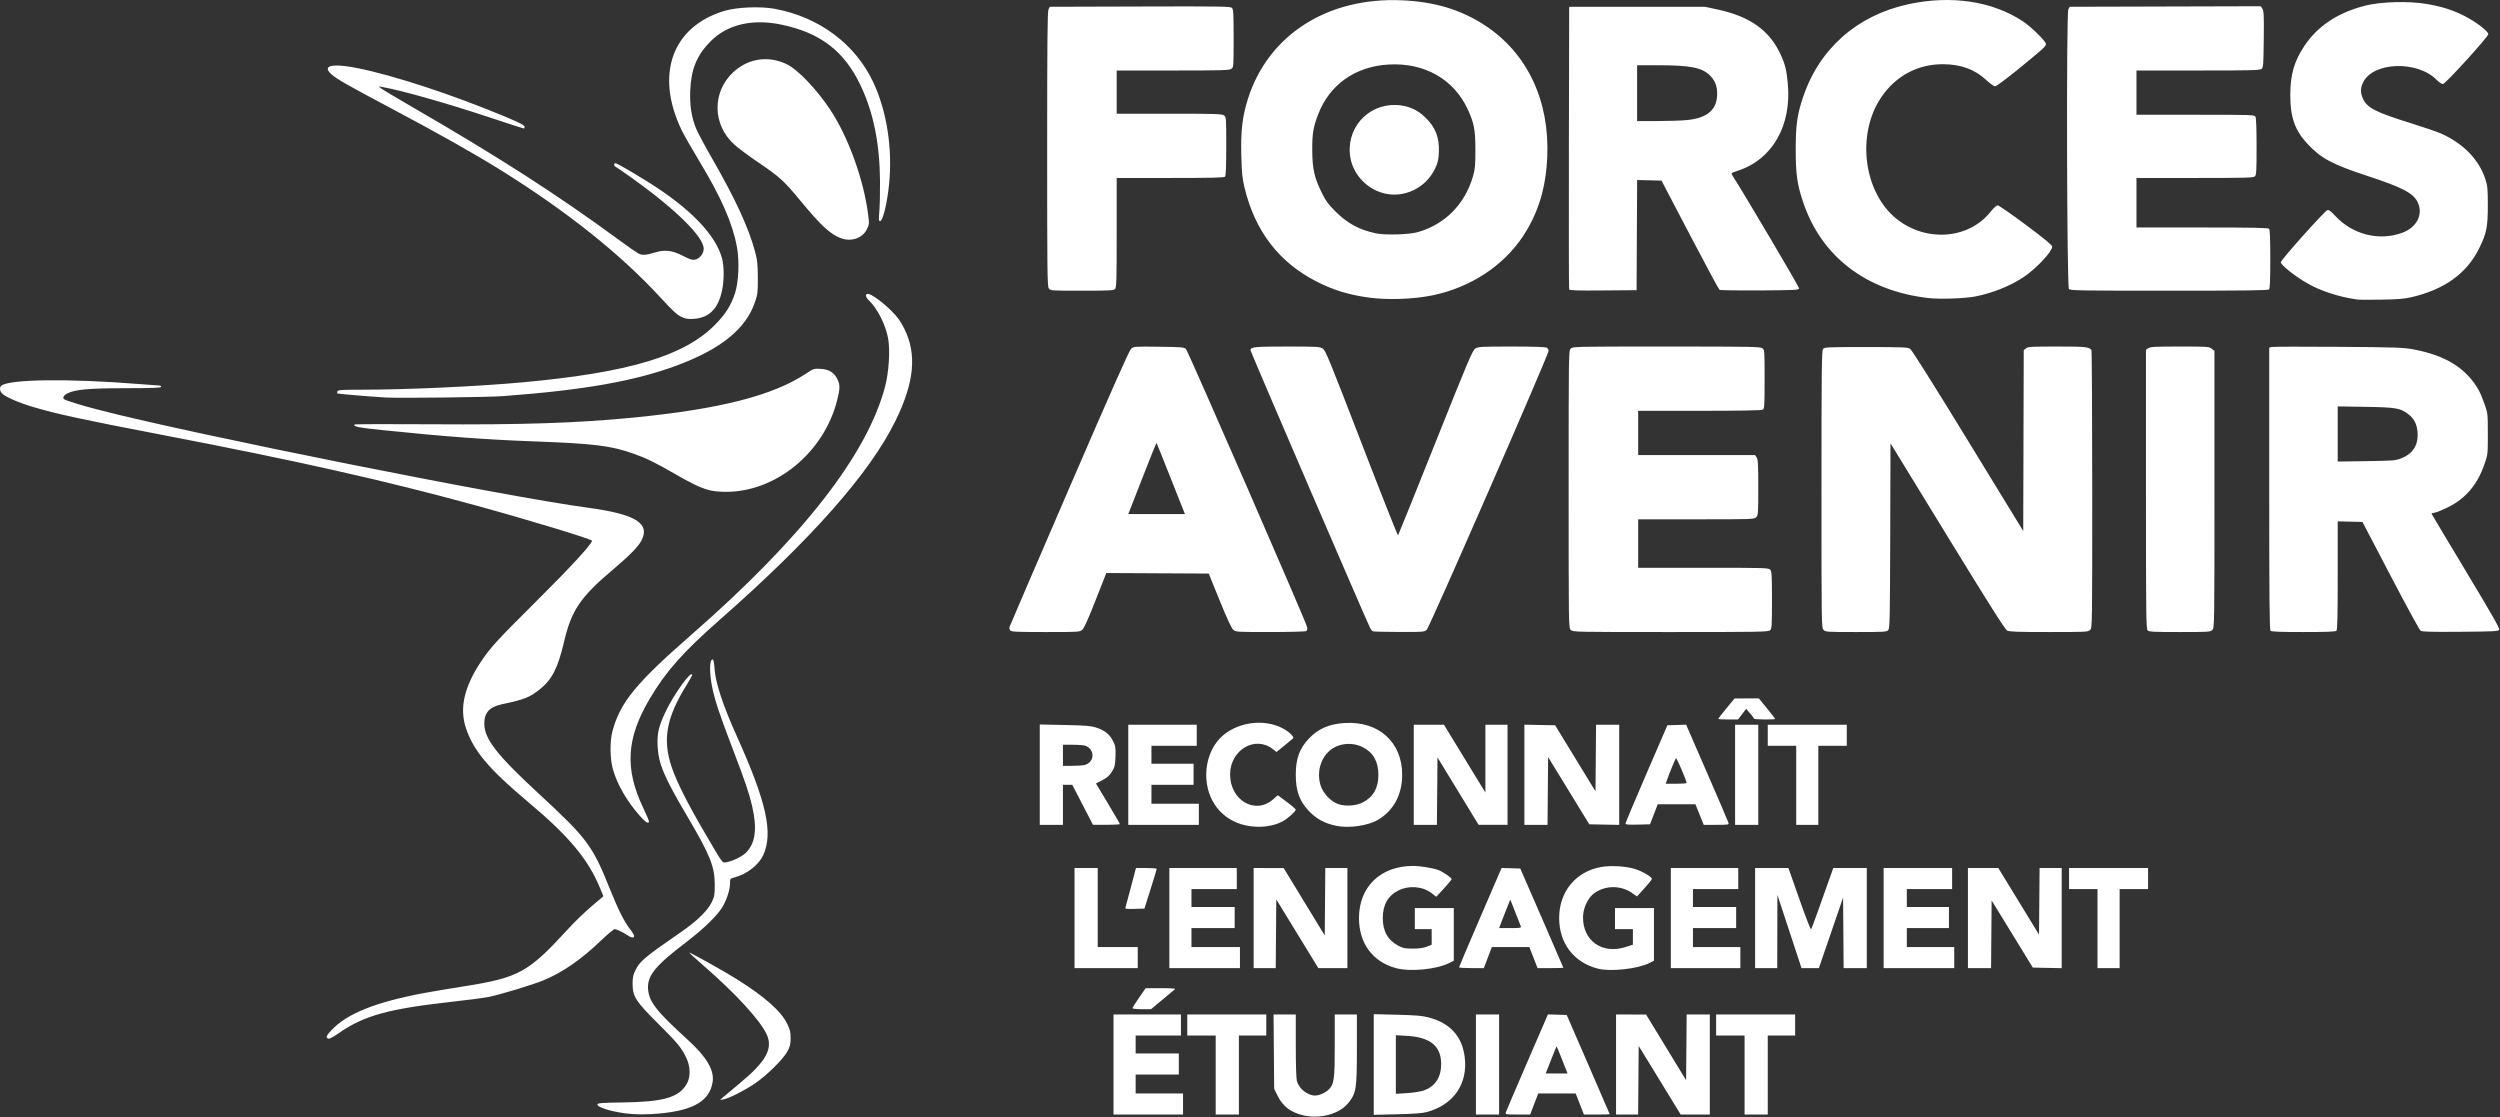 <svg width="3164" height="1414" viewBox="0 0 3164 1414" fill="none" xmlns="http://www.w3.org/2000/svg">
<rect x="0" y="0" width="3164" height="1414" fill="#333333" stroke="none"/>
<g clip-path="url(#clip0_753_173)">
<path d="M1648.6 1411.37C1633.27 1407.6 1623.44 1399.99 1616.99 1386.88L1612.6 1377.97L1612.2 1330.94L1611.81 1283.91H1625.87H1639.93L1639.94 1323.57C1639.94 1346.75 1640.52 1365.3 1641.33 1368.2C1643.99 1377.81 1654.85 1386.47 1664.31 1386.54C1669.4 1386.58 1677.19 1383.14 1681.63 1378.89C1688.4 1372.41 1689.27 1366.07 1689.27 1323V1283.91H1703.27H1717.27V1327.77C1717.27 1377.83 1716.42 1383.33 1706.77 1395.53C1695.35 1409.98 1670.47 1416.76 1648.6 1411.37ZM791.934 1409.12C772.715 1406.66 755.475 1401.18 756.18 1397.76C756.54 1396.01 761.015 1395.65 787.267 1395.29C839.662 1394.58 858.979 1389.08 869 1372.03C874.018 1363.5 874.002 1350.57 868.961 1339.62C862.96 1326.57 857.585 1319.98 833.316 1295.91C804.72 1267.54 800.611 1261.18 800.605 1245.24C800.601 1236.98 801.25 1233.92 804.334 1227.64C809.849 1216.41 815.952 1211.33 862.574 1179.14C882.041 1165.7 895.576 1152.49 900.715 1141.91C904.252 1134.62 904.6 1132.65 904.6 1119.91C904.6 1096.8 898.756 1082.21 869.873 1033.24C840.363 983.207 833.372 966.711 832.297 944.574C831.499 928.146 833.543 919.326 842.534 900.4C853.157 878.039 875.934 846.716 875.934 854.468C875.934 855.144 872.845 860.676 869.071 866.762C843.295 908.32 838.281 935.616 850.001 970.574C856.235 989.169 870.006 1016.57 891.785 1053.73C916.172 1095.33 913.815 1092.16 919.649 1091.15C927.202 1089.85 938.755 1084.25 943.717 1079.5C956.045 1067.7 958.582 1049.07 951.833 1019.91C948.112 1003.83 942.795 988.166 927.616 948.574C910.717 904.499 904.761 886.619 901.339 869.698C897.589 851.154 897.855 834.574 901.903 834.574C903.011 834.574 903.791 838.338 904.321 846.241C905.523 864.172 914.986 892.844 932.595 931.907C970.059 1015.02 978.761 1054.19 965.978 1082.17C960.237 1094.74 945.495 1106.2 929.567 1110.49C924.058 1111.98 923.934 1112.14 923.934 1117.72C923.934 1125.17 920.705 1135.95 915.488 1145.91C909.657 1157.04 891.423 1174.98 867.267 1193.36C829.314 1222.23 818.971 1235.03 820.173 1251.65C821.349 1267.9 830.65 1279.76 871.057 1316.54C894.204 1337.6 904.115 1354.45 901.939 1369.04C898.358 1393.04 878.231 1405.16 835.267 1409.2C818.583 1410.76 804.517 1410.74 791.934 1409.12ZM1409.27 1347.24V1283.91H1451.93H1494.6V1297.24V1310.57H1465.93H1437.27V1321.91V1333.24H1464.6H1491.93V1346.57V1359.91H1464.6H1437.27V1371.91V1383.91H1467.27H1497.27V1397.24V1410.57H1453.27H1409.27V1347.24ZM1538.6 1360.57V1310.57H1520.6H1502.6V1297.24V1283.91H1552.6H1602.6V1297.24V1310.57H1585.27H1567.93V1360.57V1410.57H1553.27H1538.6V1360.57ZM1738.6 1347.23V1283.54L1768.27 1284.27C1792.38 1284.85 1799.89 1285.51 1808.37 1287.75C1835.22 1294.87 1850.24 1311.31 1853.68 1337.35C1858.17 1371.34 1839.87 1398.16 1805.93 1407.35C1800.18 1408.91 1789.6 1409.71 1768.27 1410.22L1738.6 1410.92V1347.23ZM1800.93 1380.43C1815.97 1375.57 1823.9 1363.93 1823.92 1346.66C1823.95 1323.89 1810.22 1312.64 1780.31 1310.95L1766.6 1310.17V1347.24V1384.31L1780.36 1383.47C1787.93 1383.01 1797.19 1381.64 1800.93 1380.43ZM1867.93 1347.24V1283.91H1882.6H1897.27V1347.24V1410.57H1882.6H1867.93V1347.24ZM1905.59 1408.24C1905.94 1406.96 1918.12 1378.44 1932.65 1344.86L1959.06 1283.81L1970.95 1284.19L1982.83 1284.57L2010.05 1347.15C2025.02 1381.57 2037.27 1409.92 2037.27 1410.15C2037.27 1410.38 2029.92 1410.57 2020.93 1410.57H2004.6L1999.4 1397.24L1994.2 1383.91H1970.49H1946.78L1941.69 1397.22L1936.6 1410.52L1920.78 1410.55C1906.35 1410.57 1905.01 1410.37 1905.59 1408.24ZM1981.11 1351.57C1979.58 1347.72 1976.49 1339.92 1974.25 1334.23C1972.01 1328.54 1970.04 1324.04 1969.88 1324.23C1969.72 1324.42 1966.58 1332.22 1962.91 1341.57L1956.23 1358.57H1970.06H1983.89L1981.11 1351.57ZM2045.27 1347.24V1283.91L2064.27 1283.95L2083.27 1283.99L2108.6 1325.56L2133.93 1367.13L2134.29 1325.52L2134.64 1283.91H2149.29H2163.93V1347.24V1410.57H2145.52H2127.1L2100.52 1367.15L2073.93 1323.73L2073.58 1367.15L2073.23 1410.57H2059.25H2045.27V1347.24ZM2207.93 1360.57V1310.57H2189.93H2171.93V1297.24V1283.91H2221.93H2271.93V1297.24V1310.57H2254.6H2237.27V1360.57V1410.57H2222.6H2207.93V1360.57ZM914.718 1389.01C916.616 1387.3 926.16 1379.32 935.928 1371.26C969.552 1343.54 978.633 1327.11 970.302 1309.07C962.007 1291.1 930.67 1257.01 890.275 1222C880.196 1213.26 872.167 1205.9 872.432 1205.63C873.114 1204.95 916.672 1229.32 932.248 1239.09C967.833 1261.43 988.271 1279.47 996.158 1295.5C999.924 1303.16 1000.6 1305.96 1000.58 1313.89C1000.56 1321.7 999.905 1324.45 996.593 1330.57C991.069 1340.79 969.868 1361.65 954.827 1371.66C941.065 1380.81 922.335 1390.23 915.617 1391.37L911.267 1392.11L914.718 1389.01ZM414.156 1313.69C412.454 1311.98 413.306 1310.42 419.6 1303.68C439.146 1282.76 475.725 1268.15 537.267 1256.69C547.167 1254.85 569.003 1251.18 585.791 1248.53C657.005 1237.31 668.386 1231.07 719.55 1175.11C726.991 1166.97 739.955 1154.46 748.358 1147.3L763.637 1134.29L759.752 1124.77C744.608 1087.63 720.374 1058.55 667.934 1014.58C618.864 973.433 599.441 950.392 589.817 921.907C581.143 896.232 587.431 868.933 609.583 836.105C621.094 819.047 629.628 809.783 679.779 759.907C722.96 716.963 749.267 688.355 749.267 684.342C749.267 682.378 666.974 657.416 600.6 639.246C486.021 607.881 375.44 583.043 203.267 550C104.201 530.987 72.502 524.129 41.968 515.1C24.375 509.897 7.644 502.686 2.962 498.287C-0.397 495.132 -1.002 490.344 1.677 488.121C11.61 479.876 87.395 478.944 175.237 485.986C188.42 487.043 200.27 487.907 201.57 487.907C202.87 487.907 203.934 488.657 203.934 489.574C203.934 490.873 194.013 491.254 158.934 491.3C112.041 491.363 94.921 492.915 85.099 497.994C80.427 500.41 78.788 503.687 81.406 505.38C84.545 507.41 103.475 513.152 127.267 519.29C246.425 550.032 637.424 628.189 743.934 642.556C804.117 650.674 823.016 662.183 811.912 683.951C807.943 691.729 796.887 702.991 775.257 721.285C734.553 755.712 723.187 772.515 713.958 811.907C706.051 845.656 698.6 860.216 682.887 872.627C670.109 882.72 663.698 885.241 635.592 891.225C619.44 894.663 612.788 901.95 612.916 916.062C613.091 935.227 629.034 955.689 681.638 1004.26C743.183 1061.09 749.936 1070.14 772.075 1125.59C782.044 1150.56 790.169 1166.77 797.139 1175.59C800.143 1179.39 802.6 1183.41 802.6 1184.53C802.6 1187.31 799.094 1187.1 794.806 1184.08C789.518 1180.36 780.326 1175.91 777.921 1175.91C776.756 1175.91 769.275 1182.14 761.296 1189.76C735.394 1214.5 712.662 1230.29 688.133 1240.6C675.33 1245.98 633.767 1258.6 618.46 1261.75C613.037 1262.87 591.8 1265.65 571.267 1267.93C491.693 1276.77 460.486 1285.42 428.976 1307.4C419.06 1314.31 416.058 1315.59 414.156 1313.69ZM1433.27 1275.97C1433.27 1275.27 1437.02 1269.29 1441.6 1262.68L1449.93 1250.67L1469.2 1250.62C1480.81 1250.59 1487.96 1251.06 1487.2 1251.79C1486.5 1252.45 1479.36 1258.45 1471.32 1265.12L1456.71 1277.24H1444.99C1438.44 1277.24 1433.27 1276.68 1433.27 1275.97ZM1766.73 1225.27C1737.22 1217.26 1719.93 1193.86 1719.93 1161.91C1719.93 1122.35 1747.14 1096.04 1788.15 1095.93C1797.31 1095.91 1813.56 1098.54 1820.6 1101.19C1826.05 1103.24 1837.27 1110.93 1837.21 1112.57C1837.19 1113.31 1832.8 1118.64 1827.46 1124.42L1817.76 1134.94L1811.62 1130.25C1800.33 1121.63 1782.98 1120.29 1769.69 1127.03C1756.56 1133.68 1750.05 1145.25 1750.05 1161.91C1750.05 1178.56 1756.47 1189.97 1769.77 1196.95C1775.61 1200.02 1778.24 1200.54 1787.93 1200.56C1795.77 1200.57 1801.22 1199.82 1805.6 1198.13L1811.93 1195.69V1185.8V1175.91H1801.27H1790.6V1162.57V1149.24H1815.27H1839.93V1182.55V1215.85L1834.49 1218.63C1818.3 1226.89 1784.81 1230.17 1766.73 1225.27ZM2022.23 1225.91C1991.93 1218.21 1973.27 1193.82 1973.27 1161.91C1973.27 1128.28 1994.54 1102.65 2027 1097.17C2039.2 1095.11 2057.87 1096.28 2069.33 1099.82C2078.55 1102.67 2090.6 1109.78 2090.6 1112.37C2090.59 1113.21 2086.34 1118.56 2081.15 1124.24L2071.71 1134.58L2066.05 1130.52C2051.69 1120.2 2031.82 1120.19 2017.61 1130.48C2009.8 1136.13 2003.68 1149 2003.48 1160.17C2002.93 1190.5 2027.58 1208.12 2057.24 1198.58L2066.6 1195.57V1185.74V1175.91H2055.27H2043.93V1162.57V1149.24H2068.6H2093.27V1182.55V1215.85L2087.83 1218.63C2072.88 1226.25 2038.57 1230.06 2022.23 1225.91ZM1359.93 1161.91V1098.57H1374.6H1389.27V1148.57V1198.57H1414.6H1439.93V1211.91V1225.24H1399.93H1359.93V1161.91ZM1479.93 1161.91V1098.57H1522.6H1565.27V1111.91V1125.24H1536.6H1507.93V1136.57V1147.91H1535.27H1562.6V1161.24V1174.57H1535.27H1507.93V1186.57V1198.57H1538.6H1569.27V1211.91V1225.24H1524.6H1479.93V1161.91ZM1586.6 1161.91V1098.57L1605.6 1098.59L1624.6 1098.61L1650.6 1141.28L1676.6 1183.94L1676.95 1141.26L1677.3 1098.57H1691.29H1705.27V1161.91V1225.24H1686.88H1668.49L1641.88 1181.77L1615.27 1138.29L1614.92 1181.77L1614.56 1225.24H1600.58H1586.6L1586.6 1161.91ZM1846.59 1224.24C1846.58 1223.69 1858.69 1195.17 1873.5 1160.86L1900.43 1098.48L1912.26 1098.86L1924.09 1099.24L1951.34 1161.8C1966.33 1196.21 1978.6 1224.56 1978.6 1224.8C1978.6 1225.04 1971.25 1225.24 1962.26 1225.24H1945.93L1940.73 1211.91L1935.54 1198.57H1911.81H1888.09L1883.01 1211.91L1877.93 1225.24L1862.27 1225.24C1853.65 1225.24 1846.59 1224.79 1846.59 1224.24ZM1924.7 1172.24C1924.22 1170.96 1921.05 1162.84 1917.64 1154.21L1911.44 1138.51L1907.01 1149.48C1904.58 1155.52 1901.4 1163.63 1899.95 1167.52L1897.3 1174.57H1911.43C1924.32 1174.57 1925.48 1174.37 1924.7 1172.24ZM2114.6 1161.91V1098.57H2157.27H2199.93V1111.91V1125.24H2171.27H2142.6V1136.57V1147.91H2169.93H2197.27V1161.24V1174.57H2169.93H2142.6V1186.57V1198.57H2172.6H2202.6V1211.91V1225.24H2158.6H2114.6V1161.91ZM2221.27 1161.91V1098.57H2242.35H2263.42L2277.27 1137.92C2284.89 1159.55 2291.54 1176.8 2292.07 1176.25C2292.82 1175.45 2302.99 1147.41 2318.9 1102.24L2320.19 1098.57H2341.4H2362.6V1161.91V1225.24H2347.95H2333.3L2332.95 1180.62L2332.6 1135.99L2317.29 1180.62L2301.98 1225.24H2291H2280.01L2264.74 1178.91L2249.48 1132.57L2249.37 1178.91L2249.27 1225.24H2235.27H2221.27V1161.91ZM2383.93 1161.91V1098.57H2427.27H2470.6V1111.91V1125.24H2441.93H2413.27V1136.57V1147.91H2439.93H2466.6V1161.24V1174.57H2439.93H2413.27V1186.57V1198.57H2443.27H2473.27V1211.91V1225.24H2428.6H2383.93V1161.91ZM2490.6 1161.91V1098.57H2509.82H2529.04L2554.82 1140.73L2580.6 1182.88L2580.95 1140.73L2581.3 1098.57H2595.29H2609.27V1161.95V1225.32L2591 1224.95L2572.73 1224.57L2546.66 1182.07L2520.6 1139.56L2520.25 1182.4L2519.9 1225.24H2505.25H2490.6L2490.6 1161.91ZM2654.6 1175.24V1125.24H2636.6H2618.6V1111.91V1098.57H2668.6H2718.6V1111.91V1125.24H2700.6H2682.6V1175.24V1225.24H2668.6H2654.6V1175.24ZM1424.25 1148.96C1424.6 1148.01 1427.76 1136.29 1431.27 1122.91L1437.66 1098.57H1450.8C1458.02 1098.57 1463.93 1099.06 1463.93 1099.66C1463.93 1100.26 1460.44 1111.81 1456.16 1125.33L1448.39 1149.91L1436 1150.29C1426.32 1150.59 1423.75 1150.3 1424.25 1148.96ZM1576.42 1044.58C1546.22 1038.02 1526.6 1012.81 1526.6 980.574C1526.6 962.483 1533.31 945.026 1544.6 933.738C1564.41 913.926 1599.58 908.78 1624.07 922.11C1631.8 926.319 1638.29 932.764 1636.52 934.487C1635.83 935.163 1630.83 939.319 1625.41 943.723L1615.56 951.731L1610.75 947.984C1588.38 930.571 1557.01 949.105 1556.82 979.841C1556.62 1012.84 1588.62 1031.56 1611.23 1011.66L1617.16 1006.44L1628.49 1014.84C1634.72 1019.46 1639.85 1023.91 1639.88 1024.74C1639.96 1026.97 1628.98 1036.65 1622.77 1039.82C1609.9 1046.39 1592.8 1048.15 1576.42 1044.58ZM1691.27 1045.19C1676.62 1042.19 1666 1036.42 1656.4 1026.27C1644.55 1013.75 1639.93 1000.92 1639.93 980.574C1639.93 960.223 1644.55 947.398 1656.4 934.877C1668.33 922.254 1682.24 916.19 1701.93 915.021C1744.94 912.469 1774.6 939.229 1774.6 980.574C1774.6 1005.74 1763.66 1026.03 1743.8 1037.67C1731.21 1045.04 1707.27 1048.47 1691.27 1045.19ZM1724.76 1015.5C1737.98 1008.79 1744.49 997.268 1744.49 980.574C1744.49 963.915 1737.97 952.345 1724.84 945.693C1711.19 938.775 1693.89 940.552 1682.84 950.008C1670.98 960.166 1666.34 977.998 1671.37 994.098C1674.56 1004.3 1684.59 1014.77 1694.09 1017.8C1703.48 1020.8 1716.2 1019.85 1724.76 1015.5ZM1315.93 980.408V916.909L1347.6 917.566C1374.37 918.122 1380.53 918.633 1387.44 920.876C1398.34 924.412 1404.47 929.352 1408.7 937.987C1411.86 944.453 1412.15 946.327 1411.73 957.63C1411.32 968.789 1410.83 970.826 1407.22 976.667C1404.11 981.686 1401.3 984.178 1395.11 987.383L1387.04 991.558L1402.15 1016.73C1410.46 1030.58 1417.27 1042.36 1417.27 1042.91C1417.27 1043.46 1409.62 1043.9 1400.27 1043.89L1383.27 1043.88L1370.17 1018.56L1357.08 993.239H1351.17H1345.27V1018.57V1043.91H1330.6H1315.93V980.408ZM1371.75 968.411C1385.2 965.72 1386.57 948.71 1373.72 943.826C1371.91 943.137 1364.77 942.574 1357.85 942.574H1345.27V955.907V969.241H1356.43C1362.58 969.241 1369.47 968.867 1371.75 968.411ZM1427.93 980.574V917.241H1471.27H1514.6V930.574V943.907H1485.93H1457.27V955.241V966.574H1483.93H1510.6V979.907V993.241H1483.93H1457.27V1005.24V1017.24H1487.27H1517.27V1030.57V1043.91H1472.6H1427.93V980.574ZM1789.27 980.574V917.241H1808.37H1827.46L1853.7 960.166L1879.93 1003.09V960.166V917.241H1893.93H1907.93V980.574V1043.91L1889.6 1043.87L1871.27 1043.83L1845.27 1001.21L1819.27 958.598L1818.92 1001.25L1818.56 1043.91H1803.92H1789.27L1789.27 980.574ZM1929.27 980.54V917.171L1948.73 917.54L1968.19 917.909L1993.73 959.723L2019.27 1001.54L2019.62 959.39L2019.97 917.242H2034.62H2049.27V980.612V1043.98L2030.34 1043.61L2011.41 1043.24L1985.34 1000.68L1959.27 958.117L1958.92 1001.01L1958.56 1043.91H1943.91H1929.27L1929.27 980.54ZM2057.27 1042.22C2057.27 1041.25 2069.19 1012.88 2083.75 979.182L2110.24 917.909L2122.11 917.53L2133.97 917.151L2160.47 978.102C2175.05 1011.62 2187.26 1040.15 2187.61 1041.48C2188.2 1043.73 2187.06 1043.91 2172.24 1043.91H2156.23L2151 1030.91L2145.77 1017.91H2121.89H2098.01L2093.13 1030.58L2088.26 1043.24L2072.76 1043.62C2060.59 1043.91 2057.27 1043.61 2057.27 1042.22ZM2134.6 990.93C2134.6 988.103 2121.96 958.683 2121.12 959.552C2120.17 960.542 2113.51 976.677 2109.84 986.909L2108.05 991.909H2121.33C2128.63 991.909 2134.6 991.469 2134.6 990.93ZM2195.93 980.576V917.242H2210.6H2225.27V980.576V1043.91H2210.6H2195.93V980.576ZM2273.27 993.909V943.909H2255.27H2237.27V930.576V917.242H2287.27H2337.27V930.576V943.909H2319.27H2301.27V993.909V1043.91H2287.27H2273.27V993.909ZM809.686 1032.47C793.47 1014.13 781.032 992.591 775.698 973.616C771.949 960.28 771.705 938.085 775.166 925.242C784.944 888.956 804.921 864.534 874.6 803.687C1015.18 680.925 1097.44 575.593 1120.16 489.242C1124.97 470.953 1126.69 443.864 1124.02 428.478C1121.08 411.581 1110.48 390.368 1100.11 380.659C1095.4 376.24 1094.57 371.909 1098.45 371.909C1102.65 371.909 1117.34 382.56 1128.17 393.464C1136.23 401.575 1139.73 406.412 1144.57 416.173C1160.63 448.567 1157.16 484.181 1133.18 532.862C1100.54 599.158 1026.96 682.408 910.567 784.739C864.48 825.258 842.853 849.637 822.482 884.031C792.72 934.281 790.366 972.624 813.993 1022.33C817.994 1030.75 821.267 1038.44 821.267 1039.44C821.267 1043.36 817.082 1040.84 809.686 1032.47ZM2174.6 909.801C2174.6 909.374 2179.25 903.385 2184.93 896.492L2195.27 883.958L2210.64 883.935L2226.02 883.912L2236.31 896.52C2241.97 903.453 2246.6 909.453 2246.6 909.853C2246.6 910.981 2219.94 910.708 2219.89 909.579C2219.87 909.029 2217.62 905.996 2214.89 902.839L2209.93 897.099L2204.79 903.839L2199.65 910.579H2187.12C2180.24 910.579 2174.6 910.227 2174.6 909.801ZM1278.61 797.914C1277.7 796.818 1277.25 794.868 1277.61 793.581C1277.97 792.294 1311.97 713.241 1353.16 617.907C1406.39 494.727 1429.05 443.687 1431.48 441.508C1434.88 438.464 1435.13 438.444 1466.72 438.841C1496.53 439.216 1498.69 439.409 1501.03 441.907C1503.94 445.008 1653.4 788.03 1654.33 793.722C1654.71 796.092 1654.25 797.977 1653.11 798.701C1652.09 799.342 1631.65 799.876 1607.67 799.887C1564.34 799.906 1564.06 799.89 1560.72 796.907C1558.45 794.883 1552.87 782.853 1543.57 759.907L1529.79 725.907L1464.96 725.562L1400.13 725.216L1386.64 759.562C1377.36 783.212 1372.11 794.842 1369.8 796.908C1366.47 799.888 1366.17 799.908 1323.36 799.908C1286.74 799.908 1280.01 799.608 1278.61 797.914ZM1481.87 605.782C1472.11 581.147 1463.93 560.793 1463.69 560.551C1463.45 560.309 1456.1 578.515 1447.35 601.009C1438.61 623.503 1430.66 643.857 1429.68 646.241L1427.9 650.574H1463.76H1499.62L1481.87 605.782ZM1737.57 799.015C1736.64 798.64 1735.01 796.664 1733.96 794.624C1729.51 786.012 1582.6 444.957 1582.6 443.23C1582.6 439.103 1587.86 438.574 1628.85 438.579C1666.51 438.583 1670.27 438.789 1673.93 441.055C1677.59 443.311 1681.87 453.738 1723.24 561.011C1748.16 625.628 1768.92 678.064 1769.38 677.535C1769.84 677.007 1791.15 624.127 1816.74 560.025C1858.88 454.466 1863.64 443.246 1867.27 441.03C1870.92 438.795 1874.87 438.584 1913.02 438.579C1939.26 438.576 1955.73 439.087 1957.35 439.954C1958.77 440.713 1959.93 442.517 1959.93 443.962C1959.93 448.849 1809.29 793.68 1805.75 796.907C1802.52 799.848 1801.83 799.905 1770.86 799.802C1753.48 799.744 1738.5 799.39 1737.57 799.015ZM1987.93 797.241C1985.29 794.601 1985.27 792.796 1985.27 619.241C1985.27 445.685 1985.29 443.88 1987.93 441.241C1990.56 438.614 1992.38 438.574 2108.97 438.574C2213.95 438.574 2227.68 438.809 2230.3 440.65C2233.25 442.71 2233.27 442.995 2233.27 479.936C2233.27 515.361 2233.14 517.213 2230.69 518.527C2229 519.433 2201.51 519.907 2150.69 519.907H2073.27V547.907V575.907H2147.19H2221.12L2223.19 578.871C2224.94 581.37 2225.27 587.318 2225.27 616.871C2225.27 650.13 2225.13 652.043 2222.6 654.574C2220 657.176 2218.16 657.241 2146.6 657.241H2073.27V687.907V718.574H2155.73C2233.92 718.574 2238.3 718.7 2240.39 721.012C2242.33 723.155 2242.6 727.825 2242.6 759.472C2242.6 792.676 2242.41 795.667 2240.16 797.701C2237.93 799.721 2227.27 799.907 2114.16 799.907C1992.38 799.907 1990.56 799.869 1987.93 797.241ZM2307.93 797.241C2305.29 794.601 2305.27 792.796 2305.27 619.495C2305.27 470.394 2305.55 444.033 2307.16 441.829C2308.98 439.343 2311.12 439.241 2361.55 439.241C2408.59 439.241 2414.41 439.475 2417.49 441.493C2419.61 442.881 2447.73 487.559 2490.76 557.894L2560.6 672.042L2560.92 557.641L2561.24 443.241L2564.07 440.907C2566.61 438.81 2570.61 438.574 2603.5 438.574C2639.54 438.574 2644.21 439.061 2646.91 443.107C2647.45 443.914 2647.9 523.324 2647.91 619.574C2647.93 792.81 2647.91 794.601 2645.27 797.241C2642.7 799.811 2640.82 799.907 2593.2 799.907C2553.13 799.907 2543.12 799.55 2540.2 798.016C2537.57 796.636 2517.11 764.304 2464.6 678.574L2392.6 561.023L2392.26 678.035C2391.95 784.591 2391.72 795.264 2389.72 797.477C2387.69 799.722 2384.58 799.907 2349.06 799.907C2312.38 799.907 2310.48 799.784 2307.93 797.241ZM2718.03 797.812C2716.15 795.928 2715.93 777.894 2715.93 619.221V442.725L2718.9 440.65C2721.41 438.893 2727.52 438.574 2758.72 438.574C2793.99 438.574 2795.73 438.693 2799.09 441.337L2802.6 444.101V619.337C2802.6 792.796 2802.57 794.601 2799.93 797.241C2797.39 799.784 2795.49 799.907 2758.7 799.907C2725.41 799.907 2719.84 799.621 2718.03 797.812ZM2873.53 798.307C2872.31 797.079 2871.93 755.291 2871.93 618.333V439.958L2875.15 439.151C2876.92 438.707 2914.87 438.619 2959.48 438.955C3034.59 439.522 3041.69 439.773 3055.27 442.345C3095.53 449.972 3121.31 466.155 3136.99 493.635C3138.75 496.718 3142.08 504.641 3144.39 511.241C3148.55 523.12 3148.59 523.501 3148.59 549.241C3148.59 575.219 3148.59 575.252 3144.18 587.907C3135.32 613.372 3120.64 630.732 3098.64 641.743C3091.99 645.072 3084.46 648.187 3081.91 648.667C3079.36 649.146 3077.27 649.747 3077.27 650.003C3077.27 650.26 3096.84 683.01 3120.76 722.782C3154.35 778.622 3163.96 795.568 3162.95 797.168C3161.81 798.969 3155.37 799.287 3113.73 799.59C3075.45 799.87 3065.33 799.583 3063.39 798.16C3062.05 797.181 3044.97 765.824 3025.44 728.477L2989.93 660.574L2974.26 660.198L2958.6 659.823V728.265C2958.6 779.72 2958.2 797.105 2957 798.307C2955.83 799.481 2944.7 799.907 2915.27 799.907C2885.83 799.907 2874.71 799.481 2873.53 798.307ZM3039.09 580.009C3054.33 574.014 3061.25 562.39 3059.53 545.669C3058.55 536.194 3055.01 529.582 3048.09 524.275C3037.87 516.437 3032.47 515.509 2993.6 514.897L2958.6 514.345V549.252V584.16L2994.93 583.622C3029.03 583.117 3031.75 582.895 3039.09 580.009ZM896.59 620.089C885.764 616.988 874.103 611.395 853.71 599.523C830.104 585.78 817.368 579.576 801.232 573.959C772.234 563.866 751.991 561.414 673.934 558.544C615.518 556.395 562.913 552.47 484.6 544.416C453.796 541.248 446.96 539.895 448.572 537.286C448.908 536.743 492.251 536.59 544.891 536.944C661.275 537.729 730.252 535.464 801.267 528.528C910.623 517.847 977.816 500.767 1019.93 472.944C1029.75 466.458 1030.09 466.347 1038.75 466.823C1049.32 467.403 1056.11 471.734 1060.05 480.419C1063.33 487.653 1063.23 491.751 1059.37 506.962C1042.66 572.844 981.828 622.749 918.6 622.45C909.532 622.407 901.779 621.576 896.59 620.089ZM487.934 503.062C468.648 501.948 427.406 498.491 426.857 497.942C426.535 497.62 426.626 496.43 427.06 495.298C427.736 493.538 431.752 493.24 454.892 493.235C514.703 493.223 604.229 489.156 661.934 483.832C796.499 471.417 866.166 450.489 905.267 410.734C918.182 397.603 925.134 386.58 930.172 371.241C934.864 356.958 935.985 330.498 932.66 312.569C927.019 282.161 912.806 249.796 884.647 203.241C875.333 187.841 865.363 170.33 862.493 164.329C828.887 94.053 850.717 33.589 916.857 13.751C932.655 9.013 962.482 7.807 980.6 11.174C1036.84 21.626 1082.53 55.73 1105.25 104.216C1122.46 140.95 1129.78 188.348 1125.2 233.433C1122.74 257.577 1117.28 279.907 1113.83 279.907C1112.13 279.907 1111.99 278.104 1112.89 267.574C1113.46 260.791 1113.86 243.841 1113.76 229.907C1113.43 181.911 1105.53 142.657 1089.31 108.4C1068.64 64.745 1038.67 41.649 989.153 31.219C952.31 23.459 920.566 30.896 899.342 52.261C881.959 69.759 874.621 87.535 873.576 114.672C872.847 133.598 875.016 147.753 880.918 162.574C882.816 167.341 892.131 184.741 901.618 201.241C930.863 252.105 947.555 288.369 955.627 318.574C958.504 329.341 959.027 334.241 959.109 351.241C959.198 369.681 958.918 372.095 955.526 382.193C944.191 415.941 912.728 441.595 857.267 462.311C803.78 482.289 739.107 493.722 636.6 501.319C617.178 502.758 505.376 504.069 487.934 503.062ZM861.934 400.854C856.864 398.424 850.855 392.847 836.844 377.567C785.878 321.984 717.898 267.718 632.945 214.801C600.827 194.794 554.669 168.772 497.267 138.312C437.949 106.835 426.057 100.041 419.068 93.639C409.551 84.923 416.463 81.113 437.104 83.696C472.833 88.166 546.314 110.518 615.267 137.888C652.871 152.815 663.934 157.955 663.934 160.498C663.934 161.64 663.421 162.574 662.794 162.574C662.167 162.574 642.817 156.31 619.794 148.655C565.986 130.762 508.739 114.525 483.934 110.119L479.267 109.291L482.253 111.801C483.895 113.182 501.595 123.77 521.586 135.331C630.687 198.42 704.33 245.747 782.259 302.852C794.171 311.581 805.571 319.586 807.592 320.641C812.624 323.266 817.244 323.063 828.2 319.735C841.57 315.674 850.622 316.721 864.692 323.955C873.432 328.448 876.361 329.359 879.706 328.624C885.539 327.343 890.6 320.917 890.6 314.794C890.6 299.826 855.352 265.05 800.16 225.566C789.402 217.87 779.85 211.284 778.934 210.931C776.84 210.124 776.733 206.574 778.802 206.574C780.694 206.574 796.425 215.57 818.974 229.547C872.838 262.934 906.033 297.123 913.896 327.31C916.243 336.321 916.518 351.517 914.553 363.623C910.379 389.346 898.43 402.365 877.934 403.523C870.135 403.963 867.504 403.524 861.934 400.854ZM2983.27 379.087C2958.68 375.51 2936.03 367.978 2918.17 357.438C2903.28 348.655 2886.6 335.168 2886.6 331.919C2886.6 328.998 2941.73 267.314 2945.59 265.911C2947.28 265.296 2949.92 267.235 2955.32 273.065C2977.5 297.019 3011.18 305.472 3040.59 294.46C3058.65 287.699 3066.93 271.565 3060.08 256.48C3054.69 244.61 3041.1 237.403 2996.48 222.751C2951.69 208.042 2937.55 200.493 2920.41 182.145C2904.46 165.065 2898.6 148.521 2898.6 120.588C2898.6 94.472 2903.38 77.721 2916.42 58.127C2933.26 32.808 2959.05 15.781 2993.76 7.063C3013.64 2.069 3048.72 1.143 3071.27 5.018C3090.91 8.395 3104.93 12.896 3119.86 20.619C3134.19 28.036 3149.19 39.598 3149.2 43.241C3149.2 46.486 3095.39 105.719 3091.89 106.319C3090.47 106.563 3087.11 104.351 3083.64 100.878C3059.21 76.45 3003.9 78.239 2990.93 103.876C2987.42 110.828 2987.14 116.749 2990 123.599C2995.38 136.492 3005.22 141.628 3052.99 156.489C3068.27 161.241 3084.8 166.939 3089.73 169.15C3117.93 181.804 3137.78 202.422 3145.64 227.241C3148.23 235.407 3148.6 239.491 3148.59 259.907C3148.59 287.232 3146.98 295.257 3137.83 313.907C3122.07 346.001 3094.15 366.223 3051.93 376.129C3043.1 378.202 3034.71 378.886 3013.93 379.229C2999.27 379.471 2985.47 379.407 2983.27 379.087ZM1731.93 376.543C1706.7 373.046 1687.42 367.101 1666.14 356.255C1618.61 332.028 1588.15 292.245 1575.02 237.241C1572.21 225.479 1571.57 218.87 1570.99 195.907C1570.22 165.364 1572.35 147.382 1579.34 125.253C1604.9 44.376 1679.76 -3.673 1773.93 0.36C1815.66 2.147 1849.15 12.239 1879.46 32.161C1932.88 67.277 1961.24 127.149 1958.21 198.408C1956.52 238.156 1946.72 270.056 1927.22 299.37C1902.33 336.774 1860.69 363.932 1813.17 373.746C1788.85 378.771 1756.13 379.897 1731.93 376.543ZM1793.93 293.897C1828.53 284.24 1853.93 258.669 1864.19 223.165C1866.85 213.976 1867.26 209.572 1867.26 189.907C1867.27 164.619 1865.72 156.221 1857.89 139.008C1840.31 100.39 1803.04 79.091 1757.52 81.651C1715.17 84.033 1682.65 107.09 1668.12 145.048C1661.97 161.102 1660.64 169.365 1660.78 190.574C1660.94 213.79 1663.43 224.861 1672.81 243.904C1678 254.443 1680.96 258.475 1690.49 267.942C1705.49 282.851 1720.27 290.813 1741.27 295.301C1752.79 297.762 1782.97 296.958 1793.93 293.897ZM1750.74 244.464C1727.44 238.199 1710.1 217.627 1708.32 194.154C1705.53 157.211 1736.45 128.288 1773.23 133.438C1784.9 135.072 1794.5 139.729 1803.24 148C1816.73 160.761 1821.95 174.013 1821.01 193.11C1820.54 202.581 1819.69 206.14 1816.11 213.583C1804.29 238.22 1776.44 251.375 1750.74 244.464ZM2440.6 377.195C2361.9 368.232 2305.08 324.705 2281.99 255.694C2274.47 233.211 2272.67 220.398 2272.67 189.241C2272.67 158.164 2274.47 145.261 2281.91 123.039C2302.43 61.702 2350.39 19.371 2415.27 5.326C2469.24 -6.358 2521.16 1.35 2559.93 26.805C2570.51 33.746 2589.27 52.146 2589.27 55.577C2589.27 58.796 2587.22 60.669 2554.82 87.112C2539.5 99.612 2526.52 109.241 2524.99 109.241C2523.5 109.241 2518.49 105.697 2513.86 101.366C2499.32 87.772 2481.65 81.311 2458.86 81.264C2427.04 81.197 2399.27 96.062 2381.03 122.925C2349.08 169.97 2358.39 243.652 2400.51 277.172C2437.77 306.815 2491.36 302.811 2519 268.32C2523.08 263.232 2526.76 259.907 2528.32 259.907C2529.73 259.907 2545.82 271.067 2564.08 284.708C2588.26 302.78 2597.27 310.237 2597.27 312.196C2597.27 318.352 2577.4 339.622 2561.7 350.276C2544.9 361.675 2521.8 370.98 2499.78 375.224C2486.26 377.829 2455.24 378.862 2440.6 377.195ZM1327.34 364.944C1325.49 362.298 1325.27 343.387 1325.29 188.611C1325.3 51.515 1325.66 14.543 1326.99 11.907L1328.68 8.574L1442.87 8.233C1545.37 7.927 1557.28 8.108 1559.16 9.995C1560.98 11.807 1561.27 17.139 1561.27 48.593C1561.27 84.796 1561.24 85.106 1558.3 87.165C1555.71 88.98 1546.44 89.24 1484.3 89.24H1413.27V116.574V143.907H1479.64C1537.55 143.907 1546.38 144.172 1548.97 145.983C1551.91 148.043 1551.93 148.335 1551.93 185.049C1551.93 212.042 1551.5 222.473 1550.33 223.64C1549.13 224.843 1531.9 225.24 1481 225.24H1413.27V294.479C1413.27 355.645 1413.02 363.961 1411.17 365.812C1409.36 367.623 1403.68 367.907 1369.25 367.907C1329.6 367.907 1329.41 367.892 1327.34 364.944ZM1985.89 366.259C1985.54 365.332 1985.4 284.474 1985.59 186.574L1985.93 8.574L2071.93 8.589L2157.93 8.604L2173.93 12.069C2215.35 21.038 2239.76 38.633 2253.88 69.674C2259.32 81.622 2261.01 88.536 2262.62 105.405C2267.7 158.795 2243.22 201.751 2199.58 216.016C2190.94 218.839 2190.63 219.086 2192.36 221.77C2207.33 244.988 2277.29 363.452 2276.99 365.055C2276.61 367.026 2271.73 367.272 2227.25 367.563C2200.13 367.74 2177.17 367.398 2176.24 366.803C2175.31 366.207 2158.41 334.862 2138.68 297.147L2102.81 228.574L2087.39 228.198L2071.96 227.823L2071.61 297.531L2071.27 367.24L2028.9 367.593C1995.72 367.868 1986.39 367.578 1985.89 366.259ZM2135.68 151.887C2161.32 149.186 2173.25 138.607 2173.25 118.574C2173.25 109.228 2170.86 102.799 2165.04 96.484C2155.06 85.661 2140.3 82.574 2098.5 82.574H2071.93V117.907V153.241L2097.6 153.218C2111.72 153.207 2128.85 152.606 2135.68 151.887ZM2618.43 365.703C2615.81 362.547 2615.05 17.024 2617.65 11.907L2619.35 8.574L2740.27 8.233L2861.2 7.893L2863.29 11.095C2865.1 13.847 2865.34 19.301 2865 49.878C2864.62 83.311 2864.44 85.573 2862.01 87.35C2859.85 88.93 2846.68 89.24 2781.68 89.24H2703.93V117.24V145.24H2778.55C2850.96 145.24 2853.21 145.317 2854.55 147.819C2855.41 149.411 2855.93 163.923 2855.93 185.724C2855.93 216.061 2855.64 221.346 2853.84 223.145C2851.98 224.999 2843.25 225.24 2777.84 225.24H2703.93V256.574V287.907H2787C2849.83 287.907 2870.46 288.297 2871.67 289.507C2872.83 290.674 2873.27 301.063 2873.27 327.907C2873.27 354.751 2872.83 365.14 2871.67 366.307C2870.45 367.529 2840.53 367.907 2745.16 367.907C2630.61 367.907 2620.11 367.725 2618.43 365.703ZM1064.5 301.551C1051.14 296.793 1039 285.546 1012.35 253.241C992.286 228.917 986.554 223.726 959.596 205.464C947.584 197.326 933.835 187.076 929.043 182.685C901.533 157.477 901.086 116.311 928.05 91.347C946.823 73.966 971.885 70.103 995.174 81.001C1009.47 87.691 1033.63 112.899 1050.99 139.241C1073.77 173.808 1093.13 227.469 1098.71 271.52C1100.21 283.36 1100.16 284.028 1097.1 290.187C1091.52 301.443 1077.71 306.256 1064.5 301.551Z" fill="white"/>
</g>
<defs>
<clipPath id="clip0_753_173">
<rect width="3163.02" height="1413.21" fill="white"/>
</clipPath>
</defs>
</svg>
